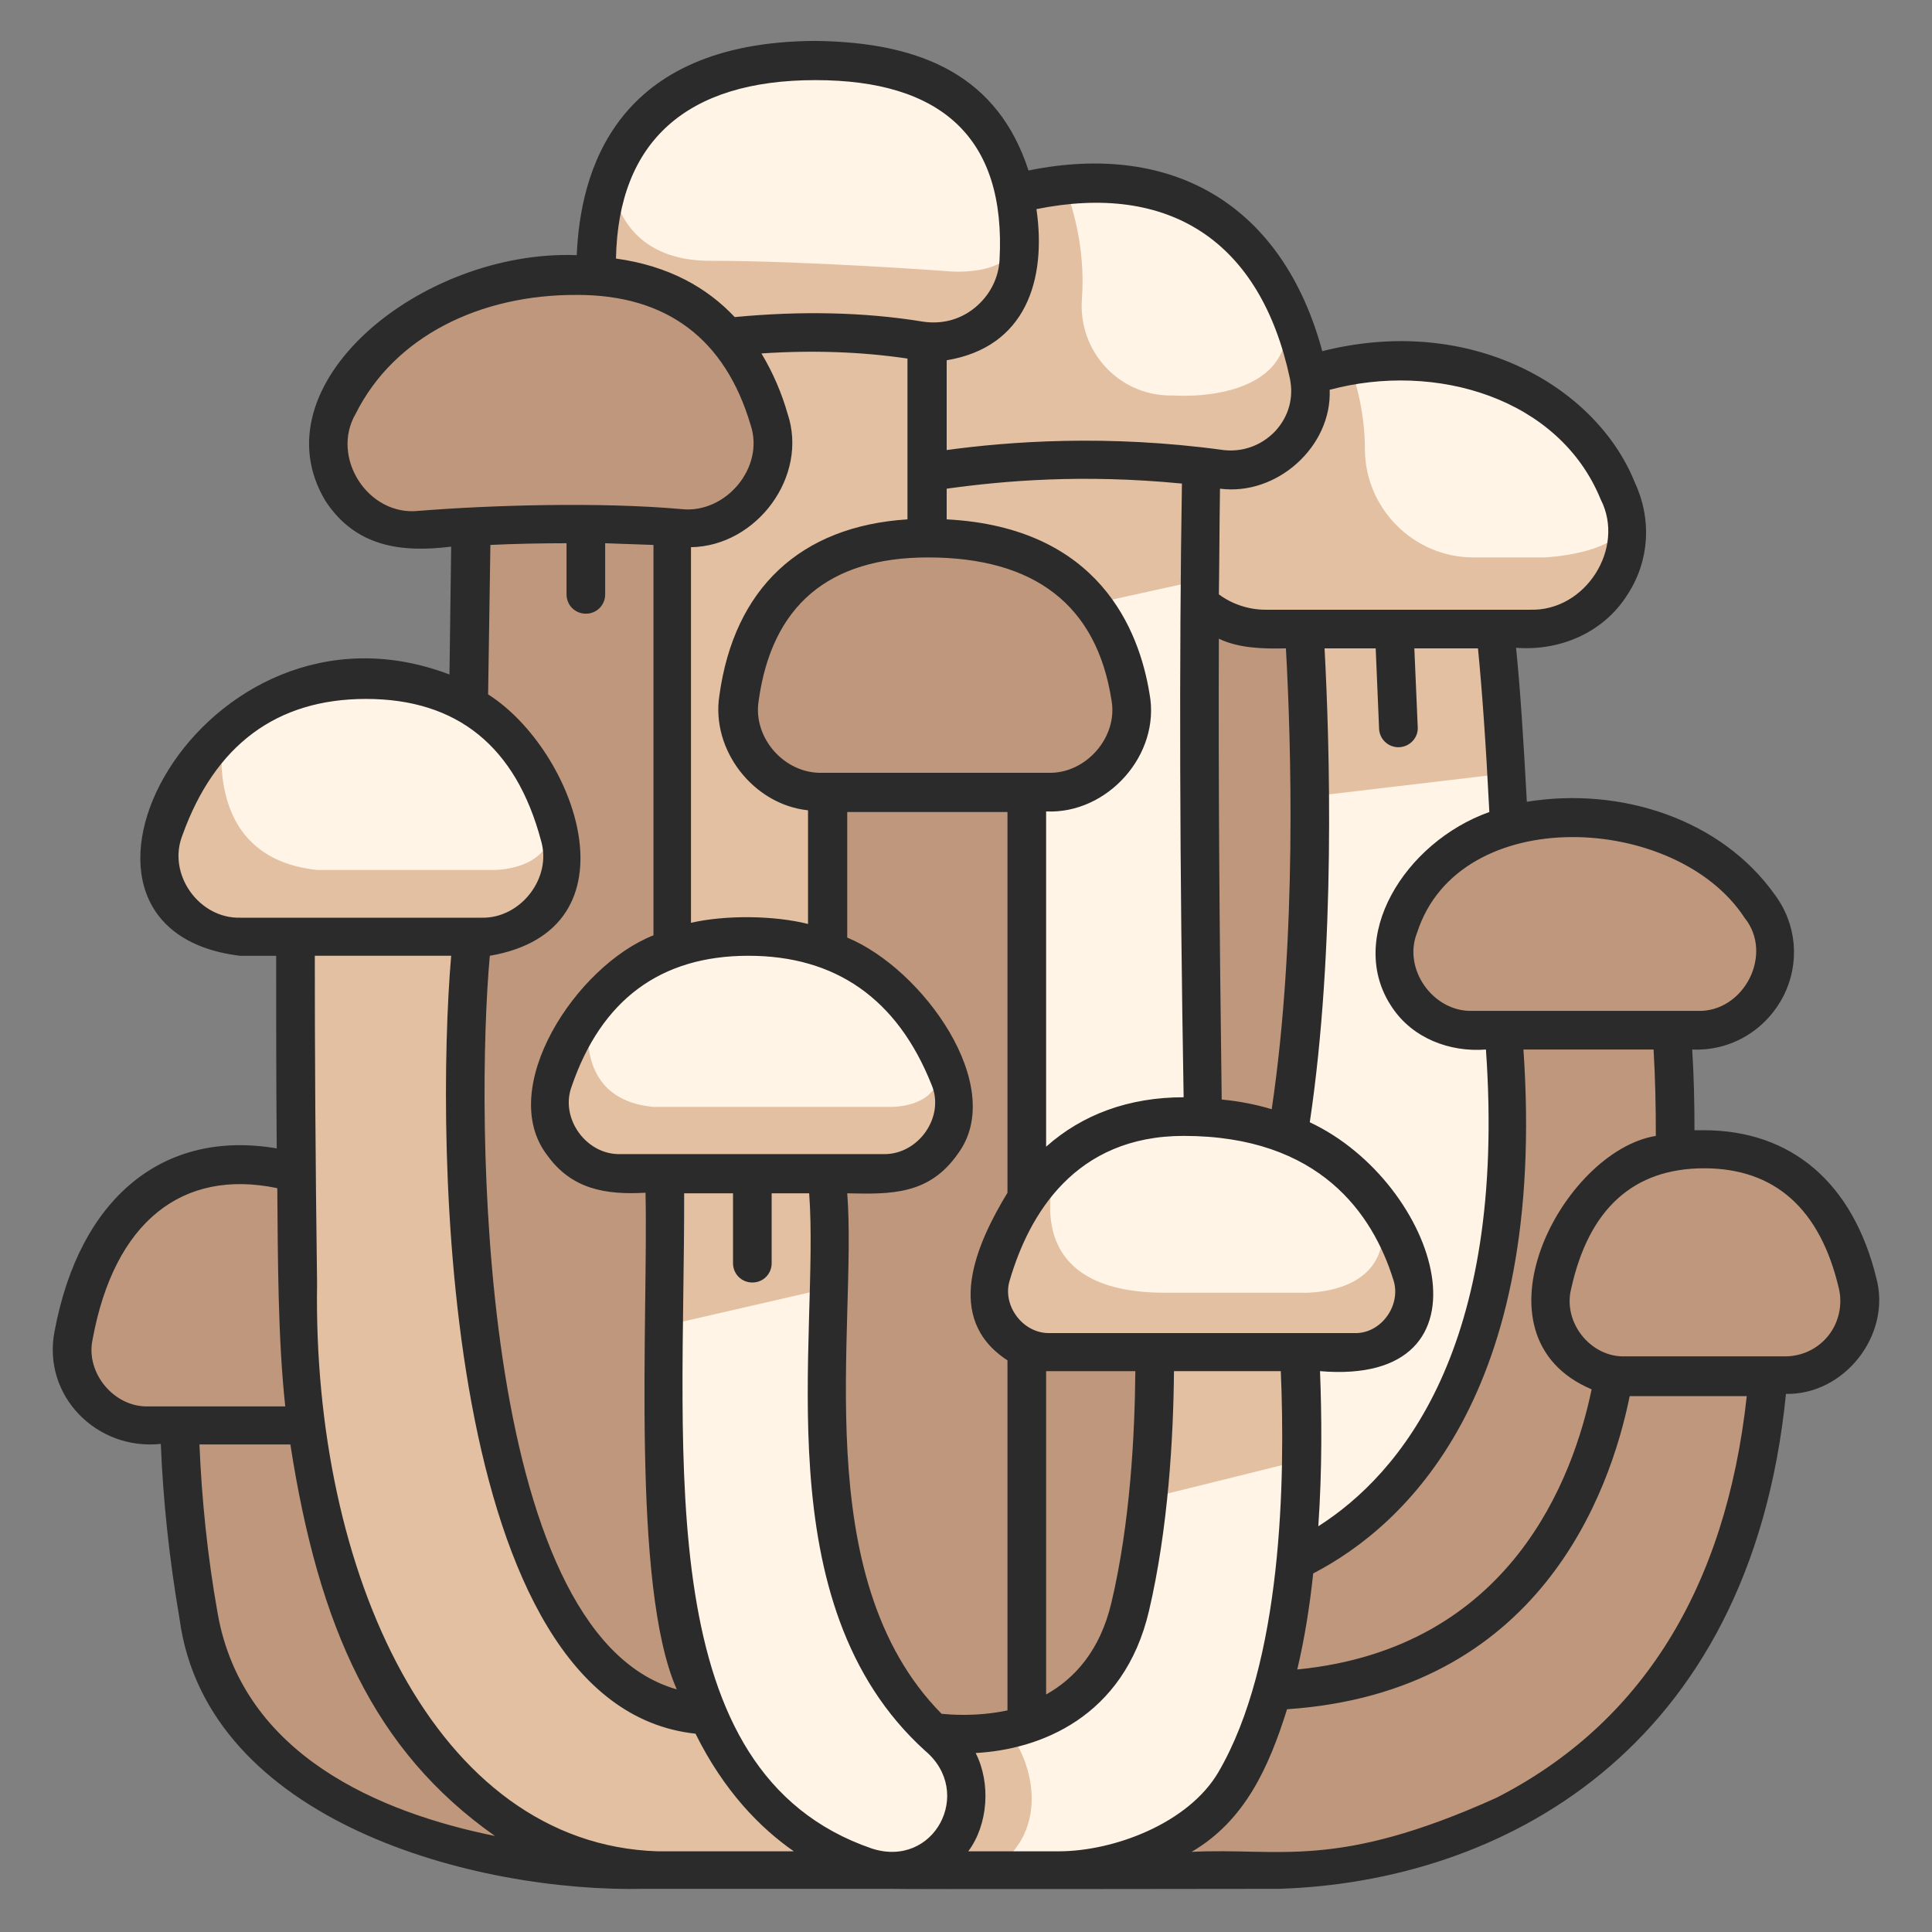 <?xml version="1.0" encoding="utf-8"?>
<!-- Generator: Adobe Illustrator 24.0.0, SVG Export Plug-In . SVG Version: 6.00 Build 0)  -->
<svg version="1.1" id="icons" xmlns="http://www.w3.org/2000/svg" xmlns:xlink="http://www.w3.org/1999/xlink" x="0px" y="0px"
	 viewBox="0 0 340 340" style="enable-background:new 0 0 340 340;" xml:space="preserve">
<rect x="0" y="0" width="340" height="340" fill="#808080" stroke="none"/>
<style type="text/css">
	.st0{fill:#E7AB94;}
	.st1{fill:#BC735F;}
	.st2{fill:#473F43;}
	.st3{fill:#9B9799;}
	.st4{fill:#AF705F;}
	.st5{fill:#7F473E;}
	.st6{fill:#FFFFFF;}
	.st7{fill:#2B2B2B;}
	.st8{fill:#E8F0F9;}
	.st9{fill:#A7B6C4;}
	.st10{fill:#896B66;}
	.st11{fill:#604F4D;}
	.st12{fill:#F2D6C0;}
	.st13{fill:#D39F88;}
	.st14{fill:#A86862;}
	.st15{fill:#723F3B;}
	.st16{fill:#F4CABA;}
	.st17{fill:#AECC76;}
	.st18{fill:#84994A;}
	.st19{fill:#B73D49;}
	.st20{fill:#F7616C;}
	.st21{fill:#FFE9E9;}
	.st22{fill:#FFD066;}
	.st23{fill:#ED9D3E;}
	.st24{fill:#FFF7E1;}
	.st25{fill:#993636;}
	.st26{fill:#DB6767;}
	.st27{fill:#FCDEDE;}
	.st28{fill:#3E6A51;}
	.st29{fill:#719B56;}
	.st30{fill:#A9DB89;}
	.st31{fill:#80B297;}
	.st32{fill:#FFEAC5;}
	.st33{fill:#EBB699;}
	.st34{fill:#E54871;}
	.st35{fill:#B73463;}
	.st36{fill:#5B723D;}
	.st37{fill:#EAB198;}
	.st38{fill:#FFEEC8;}
	.st39{fill:#224730;}
	.st40{fill:#996A9E;}
	.st41{fill:#663F70;}
	.st42{fill:#EDD3EF;}
	.st43{fill:#FFE5A4;}
	.st44{fill:#EDB87F;}
	.st45{fill:#FFFAEE;}
	.st46{fill:#EAFFDC;}
	.st47{fill:#FC997E;}
	.st48{fill:#E0625C;}
	.st49{fill:#F6FCDE;}
	.st50{fill:#C8D39C;}
	.st51{fill:#D0AED3;}
	.st52{fill:#3C5647;}
	.st53{fill:#4E6D5D;}
	.st54{fill:#EAEFDA;}
	.st55{fill:#FFDFD7;}
	.st56{fill:#CAEFDA;}
	.st57{fill:#F980A0;}
	.st58{fill:#B2446B;}
	.st59{fill:#FFEEF5;}
	.st60{fill:#B77C6A;}
	.st61{fill:#473030;}
	.st62{fill:#6D4B4B;}
	.st63{fill:#8E3E3E;}
	.st64{fill:#CB6B67;}
	.st65{fill:#F4F7D0;}
	.st66{fill:#D3D398;}
	.st67{fill:#FFFFF3;}
	.st68{fill:#E89E85;}
	.st69{fill:#AA5B4F;}
	.st70{fill:#B76553;}
	.st71{fill:#F0F4C3;}
	.st72{fill:#D3D385;}
	.st73{fill:#7A504B;}
	.st74{fill:#EFD1CB;}
	.st75{fill:#CDD68A;}
	.st76{fill:#8B9958;}
	.st77{fill:#BC8875;}
	.st78{fill:#7F4C45;}
	.st79{fill:#333333;}
	.st80{fill:#E6F4CE;}
	.st81{fill:#F5FFDE;}
	.st82{fill:#C9D6A3;}
	.st83{fill:#EDA483;}
	.st84{fill:#FCDA9F;}
	.st85{fill:#FFE18D;}
	.st86{fill:#915351;}
	.st87{fill:#ECF7D5;}
	.st88{fill:#FF9773;}
	.st89{fill:#DE5D47;}
	.st90{fill:#B24242;}
	.st91{fill:#FFDED7;}
	.st92{fill:#E9EFF4;}
	.st93{fill:#E8F4C9;}
	.st94{fill:#FFA750;}
	.st95{fill:#F47B5B;}
	.st96{fill:#FFE5C5;}
	.st97{fill:none;stroke:#000000;stroke-width:7;stroke-linecap:round;stroke-linejoin:round;stroke-miterlimit:10;}
	.st98{fill:#7B7091;}
	.st99{fill:#4B4763;}
	.st100{fill:#FFEDD2;}
	.st101{fill:#D8CEEF;}
	.st102{fill:#FFE3E8;}
	.st103{fill:#F1FCD4;}
	.st104{fill:#D3D35F;}
	.st105{fill:#657230;}
	.st106{fill:#6D5046;}
	.st107{fill:#C4948D;}
	.st108{fill:#7C3E35;}
	.st109{fill:#966F64;}
	.st110{fill:#FCD9CA;}
	.st111{fill:#FFF2EE;}
	.st112{fill:#FFEECC;}
	.st113{fill:#E5C49C;}
	.st114{fill:#FFDE9C;}
	.st115{fill:#F2F2F2;}
	.st116{fill:#E0DCF9;}
	.st117{fill:#8E88BF;}
	.st118{fill:#B2ABD8;}
	.st119{fill:#E2ED9D;}
	.st120{fill:#353535;}
	.st121{fill:#EFDDBB;}
	.st122{fill:#464156;}
	.st123{fill:#B5AFD8;}
	.st124{fill:#F4EDEF;}
	.st125{fill:#D6C8CD;}
	.st126{fill:#9D8044;}
	.st127{fill:#D6BF6C;}
	.st128{fill:#9E5C47;}
	.st129{fill:#F7C292;}
	.st130{fill:#C96C5D;}
	.st131{fill:#843734;}
	.st132{fill:#BF765A;}
	.st133{fill:#FFDB94;}
	.st134{fill:#EAA75E;}
	.st135{fill:#C17E61;}
	.st136{fill:#F4C8A6;}
	.st137{fill:#C9A993;}
	.st138{fill:#846855;}
	.st139{fill:#E2C0A1;}
	.st140{fill:#FFF4E6;}
	.st141{fill:#8E7866;}
	.st142{fill:#F7C9BC;}
	.st143{fill:#D37C71;}
	.st144{fill:#F49A7A;}
	.st145{fill:#C95647;}
	.st146{fill:#BF977C;}
	.st147{fill:#C68E7C;}
	.st148{fill:#965A4D;}
	.st149{fill:#F49A4A;}
	.st150{fill:#D66336;}
	.st151{fill:#A06656;}
	.st152{fill:#467057;}
	.st153{fill:#CE9474;}
	.st154{fill:#B26E5F;}
	.st155{fill:#6D3F3F;}
	.st156{fill:#995042;}
	.st157{fill:#66342D;}
	.st158{fill:#CE7C63;}
	.st159{fill:#E8CAA6;}
	.st160{fill:#CC9972;}
	.st161{fill:#C6906B;}
	.st162{fill:#E5EFBD;}
	.st163{fill:#FFED80;}
	.st164{fill:#EFC660;}
	.st165{fill:#E8C182;}
	.st166{fill:#B77D4E;}
	.st167{fill:#EFC88F;}
	.st168{fill:#CC9364;}
	.st169{fill:#B27952;}
	.st170{fill:#F9CADC;}
	.st171{fill:#F3F7E2;}
	.st172{fill:#C6CCAA;}
	.st173{fill:#EFF4B0;}
	.st174{fill:#EAFCDE;}
	.st175{fill:#BE9553;}
	.st176{fill:#8E6335;}
	.st177{fill:#FFBC6C;}
	.st178{fill:#EA8B57;}
	.st179{fill:#EFDB8F;}
	.st180{fill:#FFEDD9;}
	.st181{fill:#FFF5E6;}
	.st182{fill:#4F4444;}
	.st183{fill:#756A6A;}
	.st184{fill:#D6C5C5;}
	.st185{fill:#CE5757;}
	.st186{fill:#4C4C4C;}
	.st187{fill:#AFAFAF;}
</style>
<g>
	<path class="st146" d="M115.8,329.2c0,0-72.6,2.7-80.8-44.7c-2.4-13.8-3.7-27.9-3.4-41.6h33.1L115.8,329.2z"/>
	<path class="st146" d="M26.1,250.9h47.6c0,0,1.8-45.9-31.1-45.9c-19.9,0-27.1,16.8-29.7,30C11.4,243.3,17.7,250.9,26.1,250.9z"/>
	<polygon class="st146" points="229,103.8 205.7,100.1 205.7,246.7 234.6,249.3 	"/>
	<path class="st140" d="M229.6,140.2c-0.5,36.9-4.7,90.6-24,106.5v42.4l55.9-28.3c6.1-52.2,6.6-69.8,3.5-124.8
		C256.6,128.1,236.3,131.5,229.6,140.2z"/>
	<path class="st139" d="M265.1,136.1c-0.8-13-1.7-25.9-2.9-32.3H229c0,0,0.9,15.5,0.6,36.5L265.1,136.1z"/>
	<path class="st140" d="M286.2,91.1c-4.1-18-24.3-31-48.6-26.8c0,0-22.8,16.1,5.4,30.2C288.3,117,286.2,91.1,286.2,91.1z"/>
	<path class="st139" d="M269.3,110.7c10.8,0,18.4-9.7,16.9-19.6c-0.2,6.4-14.4,7-14.4,7h-12.5c-10.5,0-19.1-8.6-19.1-19.1
		c0-6.1-1.5-11.5-2.6-14.7c-15.5,2.5-24.5,11.6-29.7,21c-6.3,11.4,1.9,25.3,14.9,25.3H269.3z"/>
	<path class="st140" d="M215,309.3l-51.8,0V112.7c9.1-12.6,37.2-19.4,48-10.6C210.6,163.3,212.2,239.6,215,309.3z"/>
	<path class="st139" d="M163.2,112.7l48-10.6c0.2-20.8,0.6-39.8,1.3-56.2h-49.3V112.7z"/>
	<path class="st140" d="M225.9,52.8c-5.3-12.2-19.4-22.6-38.7-20.3c-13.1,5.3-12.2,26.7,0,37C211.3,83.4,234.6,73.2,225.9,52.8z"/>
	<path class="st146" d="M163.2,309.3H215c-1.1-29-2.1-59.1-2.8-88.9h-49V309.3z"/>
	<rect x="115.8" y="45.9" class="st139" width="47.4" height="169.8"/>
	<path class="st139" d="M230.3,65.9c-0.9-4.3-2.3-8.8-4.4-13.1c4.6,18.7-19.4,16.8-19.4,16.8H206c-9.2,0-16.3-7.9-15.6-17
		c0.7-9.4-2-17.2-3.1-20c-9.8,1.1-32.7,6.8-36.1,34.5c-1.1,9.1,6.7,16.8,15.8,15.5c11.3-1.6,28.1-2.8,47.9-0.1
		C224.3,83.8,232.3,75.3,230.3,65.9z"/>
	<polygon class="st146" points="83,86.9 80,283.7 134.1,312.7 118.4,198.6 118.4,85 	"/>
	<rect x="145.7" y="128.1" class="st146" width="35" height="184.6"/>
	<path class="st146" d="M263.8,173.4h29.8c0,0,18.1,133.8-78.6,133.8v-28.5C215,278.8,275.6,272.7,263.8,173.4z"/>
	<path class="st146" d="M186.4,329.2c29.2-1.7,116.6,16.4,125.3-93.3h-26.9c0,0-2.9,64.6-68.9,61.5L186.4,329.2z"/>
	<path class="st140" d="M176.9,304.2c20-4.3,23-20.3,25.1-40.6c3.6-8.7,21.1-13.3,27-6.7c-0.3,18.7-2.8,41.5-11.7,56.7
		c-5.7,9.8-19.6,15.6-31,15.6l-12,0C169.4,321.5,171.3,308.2,176.9,304.2z"/>
	<path class="st139" d="M163.4,304.9l-6.1,24.3h17.1c11.4-7.2,6.8-20.7,2.5-25C169.6,305.8,163.4,304.9,163.4,304.9z"/>
	<path class="st139" d="M83.7,156.6c0,0-15.3,148.8,46.9,145.5l26.7,27h-41.5c0,0-62,2.2-63.4-103.2c-0.4-30.5-0.5-52.8-0.3-69.1
		L83.7,156.6z"/>
	<path class="st140" d="M145.7,226.7c1.2,17.3-6,55.3,19.2,78.7c3.6,2.9,5.5,7.4,5.1,12c-0.4,8.3-9.5,14-17.7,11.1
		c-11-3.6-35.3-17.4-35.3-67.8l0-27.3C121.8,223.5,141.4,218,145.7,226.7z"/>
	<path class="st146" d="M259.1,181.3h39.6c11.2,0,17.7-12.8,11-21.8c-6.1-8.2-16.2-15.5-32.8-15.5c-18.9,0-27.1,9.5-30.7,18.9
		C242.8,171.8,249.5,181.3,259.1,181.3z"/>
	<path class="st140" d="M179.3,41.2c-0.4-14.4-7.3-30.4-35.8-30.4c-22.1,0-32,9.6-36,20.7c-2.1,13.6,8.1,20.7,28.5,22.7
		C164.2,58.4,177.3,53.3,179.3,41.2z"/>
	<path class="st139" d="M179.3,46c0.1-1.6,0.1-3.2,0.1-4.8c-0.7,8-13,6.5-13,6.5s-24.4-1.8-41.4-1.8s-17.4-14.5-17.4-14.5l0,0
		c-1.6,4.3-2.3,8.8-2.5,13.1c-0.4,9.5,7.9,17,17.3,15.6c10.2-1.5,24.5-2.5,39.5-0.1C170.6,61.4,178.7,54.9,179.3,46z"/>
	<polygon class="st139" points="145.7,226.7 145.7,198.6 117,198.6 117,233.3 	"/>
	<path class="st140" d="M164.9,184.9c-5.3-10.1-15.1-20-33.2-20c-13.7,0-22.3,5.6-27.8,12.8c-2.8,8.3-1.3,16,8.4,22.6
		C151,207.1,168.7,202.1,164.9,184.9z"/>
	<path class="st146" d="M119.7,92.9c-16.1-1.2-33-0.6-45.8,0.4c-11.8,0.9-20-11.6-14.4-22.1c5.6-10.5,16.5-20.9,37.6-22.5
		c24.5-1.9,34.3,12,38.2,25.2C138.4,83.8,130.2,93.7,119.7,92.9z"/>
	<path class="st140" d="M96.9,142c-4.3-11.2-13.3-22.4-32.5-22.4c-11.4,0-19.5,3.9-25.2,9.5c-6.2,15-6.9,27.9,20.7,29.9
		C90.5,162.7,101.8,156.5,96.9,142z"/>
	<path class="st139" d="M202.8,224.7c0,0,1.4,18.5-0.8,39l27-6.7c0.3-18-1.5-32.2-1.5-32.2H202.8z"/>
	<path class="st140" d="M242.8,212.4c-8.6-15-40.4-22.9-56.5-8.1c-6.7,9.2-6.8,18.5,5.1,28.2l50.9-4.1
		C246,223.6,246.5,218.3,242.8,212.4z"/>
	<path class="st146" d="M285.9,242.1h28.1c8.5,0,14.8-7.9,12.8-16.2c-2.6-11-9.5-23.7-27-23.7c-17.6,0-24.3,12.8-26.7,23.8
		C271.3,234.3,277.5,242.1,285.9,242.1z"/>
	<path class="st139" d="M98.5,147c-0.4-1.6-1-3.3-1.6-5h0c2.5,11.3-10,11.1-10,11.1H55.8c-16.7-1.8-17.5-16.2-16.6-24.1
		c-5,4.9-8.2,10.9-10.3,16.7c-3.3,9.3,3.5,19.1,13.4,19.1h42.5C94.1,164.8,100.9,156,98.5,147z"/>
	<path class="st139" d="M167.1,189.6c-0.6-1.6-1.3-3.1-2.2-4.7c2.9,10.3-8.3,9.9-8.3,9.9H115c-15-1.4-11.1-17.1-11.1-17.2
		c-3,3.9-5.1,8.3-6.5,12.5c-2.7,8.1,3.3,16.4,11.8,16.4h46.4C164.2,206.5,170.4,197.7,167.1,189.6z"/>
	<path class="st146" d="M198,118.1c-3.1-11.5-11.9-23.4-34.7-23.4c-16.2,0-24.8,6.9-29.2,15.3c0,0,0,0,0,0
		c-2.2,4.1-3.3,8.6-3.9,12.8c-1.2,8.8,5.7,16.5,14.5,16.5h39.8C204.2,139.4,198,118.1,198,118.1z"/>
	<path class="st139" d="M248.5,224.1c-1.2-3.8-3-7.9-5.7-11.8c3.9,16.1-13.8,15.2-13.8,15.2h-24c-27.9,0-18.8-22.9-18.7-23.3
		c-6.4,5.6-9.9,13.4-11.8,20c-2,6.8,3.1,13.7,10.2,13.7h53.6C245.5,238,250.6,231,248.5,224.1z"/>
	<path class="st7" d="M299.8,198.9c-0.5,0-1.1,0-1.6,0c0-4.8-0.1-9.5-0.4-14.2c6.8,0.3,13-3.4,16.1-9.5c2.9-5.8,2.3-12.6-1.6-17.8
		c-9.4-13.2-27-19-43.6-16.3c-0.6-11.2-1.2-20.3-1.9-27.1c7.8,0.6,15.5-2.7,19.7-9.5c3.8-5.9,4.2-13.2,1.2-19.6
		c-6.8-16.9-28.9-29.7-55-23.1c-6.9-25.5-26-37-51.7-31.8c-5.3-16.3-18.3-22.6-37.6-22.8c-35.4,0.2-41.3,23.3-41.9,37.7
		c-27.5-1-56.5,22.9-44.2,43.3c5.3,8,13.2,9.1,22.1,8l-0.3,22.5c-43.6-16.6-75.9,44.7-36.9,49.5c0,0,6.4,0,6.4,0
		c0,10.1,0,21.5,0.1,33.9c-19.9-3.4-34.7,8.6-39.1,32.2c-2.2,11.3,7.4,21,18.7,19.8c0.4,10,1.5,20.3,3.3,30.8
		c4.8,35.7,52,48.2,81.9,47.5c1.3,0,2.1,0,2.4,0h40.8c0.8,0.1,66.6,0,67.4,0c0.2,0,0.5,0,1,0c38.5-1.2,82.9-23.8,89.2-87.1
		c10.3,0.2,18.6-10.4,15.9-20.4C326.1,208.2,315.3,198.9,299.8,198.9z M307,161.5c5.2,6.4-0.1,16.7-8.3,16.4c0,0-39.6,0-39.6,0
		c-6.9,0.2-12.3-7.4-9.7-13.8C256.8,141.2,295,143.1,307,161.5z M280.1,244.5c-3.2,15.4-14.1,45.6-51.8,49.3
		c1.3-5.5,2.2-11.2,2.8-16.9c16-8.3,41.2-31.2,37-92.2h22.9c0.3,5,0.4,10.1,0.4,15.2C274.9,202.6,257.9,235.1,280.1,244.5z
		 M184.7,234.6c-4.7,0.1-8.4-4.9-7-9.3c3.4-11.6,11.5-25.4,30.6-25.4c24,0,33.3,13.8,36.9,25.3c1.5,4.5-2.2,9.6-6.9,9.4
		C238.3,234.6,184.7,234.6,184.7,234.6z M199.8,241.3c-0.1,11.3-0.9,26.7-4.2,40.7c-2,8.5-6.5,13.4-11.5,16.2v-56.9
		c0.2,0,0.4,0,0.6,0H199.8z M85.9,122.2l0.4-26.3c4.2-0.2,8.7-0.3,13.4-0.3v9c0,1.9,1.5,3.4,3.4,3.4s3.4-1.5,3.4-3.4v-9
		c2.8,0.1,5.7,0.2,8.5,0.3v68.7c-13.7,5.4-27.7,27-18.7,38.7c4.3,6,10.3,7,17.3,6.6c0.5,21.7-2.6,69.1,5.5,87.4
		c-35.3-10-35.4-101.8-32.9-129.1C113,163.6,101.2,131.9,85.9,122.2z M109.2,203.1c-6,0.2-10.7-6.3-8.6-11.9
		c5.2-15.2,15.6-23,31.1-23c15.4,0,26.2,7.6,32.2,22.6c2.5,5.7-2.3,12.5-8.5,12.3C155.5,203.1,109.2,203.1,109.2,203.1z M138.6,72.8
		c-1-3.5-2.5-7.1-4.6-10.6c9-0.6,17.6-0.3,25.7,0.9v28.3c-18.8,1.2-30.5,12.1-33.1,31c-1.5,9.6,6,19.2,15.6,20.2v20
		c-6-1.5-14.5-1.6-20.6-0.2V96.3C133.2,96.1,142.3,83.8,138.6,72.8z M133.5,123.4c2.3-16.8,12.3-25.3,29.8-25.3
		c18.8,0,29.7,8.4,32.3,25.1c1.2,6.5-4.5,13-11.1,12.8c0,0-39.8,0-39.8,0C138.1,136.2,132.5,129.9,133.5,123.4z M208.3,193.1
		c-9.6,0-17.8,3-24.2,8.7v-59c10.8,0.5,20.2-10,18.2-20.7c-1.8-11.1-8.8-29.3-35.7-30.7V86c10.1-1.4,23.9-2.6,41.4-0.9
		C207.5,116,207.6,152.3,208.3,193.1z M214.5,112.4c3.5,1.7,7.9,1.8,11.8,1.7c0.9,16.2,2,50.9-2.5,81.1c-2.7-0.8-5.6-1.4-8.8-1.7
		C214.6,163.9,214.4,136.8,214.5,112.4z M233.1,114.1h9l0.6,14.2c0.1,1.8,1.6,3.2,3.4,3.2c1.9,0,3.5-1.6,3.4-3.5l-0.6-13.9h11.2
		c0.7,7.1,1.4,16.8,2,28.8c-14.9,5.3-25.4,22.2-17.1,34.4c3.6,5.4,10.1,7.9,16.5,7.4c3.7,52.6-15.2,74.8-29.5,83.9
		c0.7-10.1,0.6-19.7,0.3-27.3c32,2.7,21-33.1-1.8-43.8C235.1,166.7,234,130.9,233.1,114.1z M234,68.6c18.6-5,40.4,1.4,47.7,19.3
		c4.4,8.6-2.7,19.7-12.4,19.4c0,0-46.6,0-46.6,0c-3,0-5.9-1-8.2-2.7c0.1-6.4,0.1-12.6,0.2-18.6C224.7,87.3,234.4,78.6,234,68.6z
		 M182.4,36.8c23.3-4.7,39.4,5.5,44.6,29.8c0.7,3.4-0.2,6.7-2.6,9.3c-2.4,2.5-5.7,3.7-9.1,3.3c-20.4-2.8-37.7-1.5-48.7,0V63.4
		C180.5,61.1,184.2,49.3,182.4,36.8z M143.5,14.1c22,0,33.6,10,32.4,31.7c-0.2,3.3-1.8,6.3-4.4,8.4c-2.6,2.1-5.8,2.9-9.1,2.4
		c-10.4-1.7-21.5-1.9-33.1-0.8c-4.8-5.1-11.5-9-20.9-10.3C108.8,24.9,120.8,14.1,143.5,14.1z M73.7,89.9c-8.9,1-15.6-9.4-11.1-17.1
		c6.8-13.6,21.9-21,39-20.9c15.7,0,26,7.7,30.5,22.9c2.5,7.5-4.4,15.6-12.1,14.8h0C105.5,88.3,86.2,88.9,73.7,89.9z M42.3,161.5
		c-7.3,0.2-12.9-7.7-10.2-14.5c5.7-15.9,16.6-24,32.3-24c16.1,0,26.4,8.4,30.8,24.9c2,6.6-3.6,13.8-10.5,13.6
		C84.7,161.5,42.3,161.5,42.3,161.5z M26.1,247.5c-6,0.2-11.1-5.9-9.8-11.8c3.8-20.7,15.8-30.1,32.5-26.6
		c0.1,12.2,0.1,26.4,1.4,38.4H26.1z M38.3,283.9c-1.8-10.1-2.8-20.1-3.2-29.7h16c5,32.2,14.7,53.9,36,68.9
		C66.9,319,42.7,308.9,38.3,283.9z M115.7,325.8c-39.2-1.3-60.7-49.1-59.9-99.9c-0.3-22.1-0.4-41.5-0.4-57.7h24
		c-2.8,32.6-1.9,132.1,43,136.9c5,10.1,11.4,16.6,17.3,20.7C139.5,325.8,115.8,325.8,115.7,325.8z M153.4,325.3
		c-39-13.4-32.9-67.9-33-115.3h8.6v12.3c0,1.9,1.5,3.4,3.4,3.4s3.4-1.5,3.4-3.4v-12.3h6.6c1.9,25.3-8.2,72.2,20.4,98.1
		C171.5,315.4,164.4,328.9,153.4,325.3z M165.7,301.6c-23.8-24.1-14.8-68-16.6-91.6c7.9,0.2,14.5,0.2,19.5-7
		c8.7-11.8-6.2-32.5-19.5-38v-22.1h28.2v67c-5.4,8.9-11.4,22.1,0,29.5v61.6C171.7,302.2,166.8,301.7,165.7,301.6z M170.4,325.8
		c3.5-4.7,4-12,1.3-17.3c11.2-0.6,26.1-6.2,30.5-25c3.4-14.5,4.3-30.6,4.4-42.2h18.8c0.8,19,0.3,51.3-11,70.6
		c-5.3,9-18.4,13.9-28.1,13.9H170.4z M263.3,316.4c-28.4,12.8-38.1,8.7-53.6,9.5c9.4-5.5,13.6-14.9,16.8-25.1
		c44.3-3,56.8-37.9,60.3-55.1h20.6C303.7,279.6,288.8,303.4,263.3,316.4z M321.8,235c-1.9,2.4-4.7,3.7-7.7,3.7h-28.1
		c-6.1,0.2-11-6-9.5-11.9c3.1-14.1,11-21.2,23.4-21.2c12.4,0,20.4,7.1,23.7,21.1C324.3,229.6,323.6,232.7,321.8,235z"/>
</g>
</svg>
